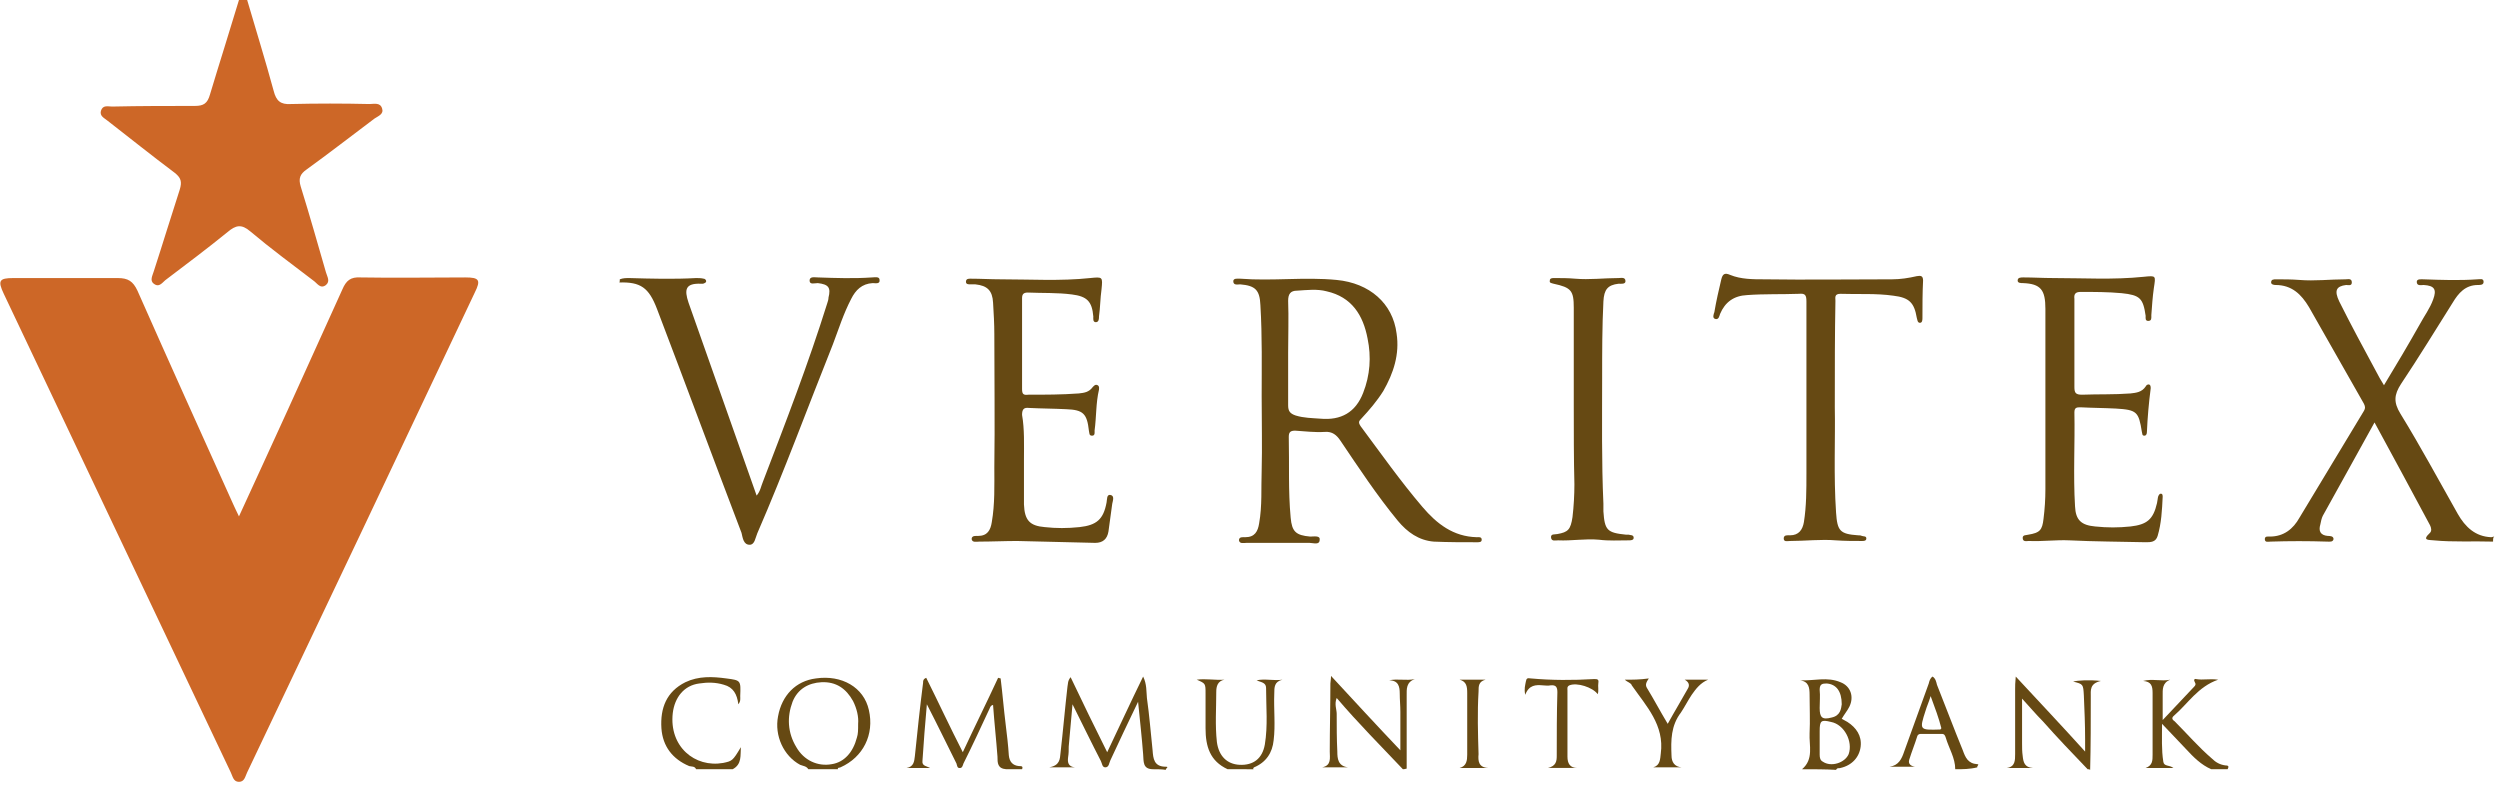 <?xml version="1.0" encoding="utf-8"?>
<!-- Generator: Adobe Illustrator 24.3.0, SVG Export Plug-In . SVG Version: 6.00 Build 0)  -->
<svg version="1.1" id="Layer_1" xmlns="http://www.w3.org/2000/svg" xmlns:xlink="http://www.w3.org/1999/xlink" x="0px" y="0px"
	 viewBox="0 0 396.5 126.8" style="enable-background:new 0 0 396.5 126.8;" xml:space="preserve">
<style type="text/css">
	.st0{fill:#CD6727;}
	.st1{fill:#664913;}
</style>
<g>
	<g>
		<path class="st0" d="M39.2,0c1.4,4.8,2.9,9.6,4.2,14.4c0.4,1.6,1.1,2.2,2.7,2.1c4.2-0.1,8.3-0.1,12.5,0c0.7,0,1.7-0.3,2,0.7
			c0.3,0.9-0.6,1.2-1.2,1.6c-3.6,2.7-7.2,5.5-10.8,8.1c-1,0.7-1.3,1.4-0.9,2.7c1.4,4.5,2.7,9.1,4,13.6c0.2,0.7,0.7,1.4,0,2
			c-0.9,0.7-1.4-0.3-2-0.7c-3.4-2.6-6.8-5.1-10-7.8c-1.4-1.2-2.3-1-3.6,0.1c-3.2,2.6-6.4,5-9.7,7.5c-0.6,0.4-1.1,1.4-2,0.7
			c-0.7-0.5-0.2-1.3,0-2c1.4-4.3,2.7-8.6,4.1-12.9c0.4-1.3,0.2-1.9-0.8-2.7c-3.6-2.7-7.1-5.5-10.7-8.3c-0.5-0.4-1.2-0.7-1-1.5
			c0.3-1,1.1-0.7,1.8-0.7c4.4-0.1,8.7-0.1,13.1-0.1c1.4,0,2-0.4,2.4-1.8c1.5-5,3.1-10,4.6-15C38.3,0,38.7,0,39.2,0z"/>
		<path class="st0" d="M37.9,81.9c2.7-5.9,5.2-11.3,7.7-16.8c2.9-6.4,5.8-12.8,8.7-19.2c0.6-1.4,1.3-2,2.9-1.9c5.5,0.1,11,0,16.6,0
			c2.2,0,2.5,0.4,1.5,2.4c-12,25.4-24,50.7-36.1,76.1c-0.3,0.6-0.4,1.5-1.3,1.5c-0.9,0-1-0.9-1.3-1.5c-12-25.3-24-50.6-36-75.9
			c-1-2.1-0.7-2.5,1.5-2.5c5.5,0,11.1,0,16.6,0c1.6,0,2.4,0.5,3.1,2C26.8,57.4,31.9,68.7,37,80C37.2,80.4,37.4,80.9,37.9,81.9z"/>
	</g>
	<g>
		<path class="st1" d="M395.4,85.9c-3.1-0.1-6.3,0.1-9.4-0.2c-0.7-0.1-2,0.1-0.6-1.2c0.3-0.3,0.2-0.8,0-1.2
			c-2.9-5.4-5.8-10.8-8.8-16.3c-2.8,5.1-5.5,9.9-8.2,14.8c-0.2,0.4-0.3,0.9-0.4,1.4c-0.3,1,0,1.7,1.2,1.8c0.3,0,0.9,0,0.9,0.5
			c-0.1,0.5-0.6,0.4-1,0.4c-3-0.1-6-0.1-9,0c-0.3,0-0.9,0.2-0.9-0.4c0-0.5,0.5-0.4,0.8-0.4c2.2,0,3.7-1.2,4.7-3
			c3.4-5.6,6.8-11.3,10.2-16.9c0.3-0.5,0.2-0.8,0-1.2c-2.9-5.1-5.8-10.2-8.7-15.3c-1.2-2-2.7-3.5-5.3-3.5c-0.3,0-0.7-0.1-0.7-0.4
			c0-0.5,0.4-0.5,0.8-0.5c1.2,0,2.4,0,3.7,0.1c2.4,0.2,4.9-0.1,7.3-0.1c0.4,0,1-0.2,1,0.5c0,0.6-0.6,0.4-0.9,0.4
			c-1.6,0.2-1.9,0.9-1.1,2.6c1.9,3.8,3.9,7.5,5.9,11.2c0.3,0.6,0.7,1.3,1.2,2.1c2-3.3,3.9-6.5,5.7-9.7c0.7-1.3,1.6-2.5,2.1-3.9
			c0.6-1.6,0.2-2.2-1.5-2.3c-0.4,0-1.1,0.2-1.1-0.5c0-0.5,0.7-0.4,1.1-0.4c2.8,0.1,5.7,0.2,8.5,0c0.4,0,1-0.2,1,0.4
			c0,0.5-0.5,0.5-0.9,0.5c-2,0-3.1,1.3-4,2.8c-2.7,4.3-5.4,8.7-8.2,12.9c-1.1,1.7-1.2,2.9-0.1,4.7c3.2,5.2,6.1,10.6,9.1,15.9
			c1.2,2.1,2.8,3.6,5.3,3.7c0.2,0,0.3-0.1,0.5-0.1C395.4,85.2,395.4,85.5,395.4,85.9z"/>
		<path class="st1" d="M98.3,44.3c0.5-0.2,1-0.2,1.5-0.2c3.5,0.1,7,0.2,10.6,0c0.4,0,0.8,0,1.2,0.1c0.2,0,0.4,0.2,0.4,0.4
			s-0.2,0.3-0.5,0.4c-0.1,0-0.2,0-0.3,0c-2.5-0.1-2.7,0.9-2,3c3.6,10.2,7.2,20.4,10.8,30.6c0.6-0.7,0.7-1.5,1-2.2
			c3.6-9.4,7.2-18.7,10.2-28.3c0.1-0.3,0.2-0.6,0.2-0.9c0.4-1.6,0-2.1-1.7-2.3c-0.5,0-1.3,0.3-1.3-0.4s0.8-0.5,1.3-0.5
			c2.9,0.1,5.7,0.2,8.6,0c0.4,0,1.2-0.2,1.2,0.4c0.1,0.7-0.7,0.5-1.1,0.5c-1.7,0.1-2.7,1.1-3.4,2.5c-1.2,2.3-2,4.8-2.9,7.2
			c-4,10-7.7,20.1-12,30c-0.3,0.7-0.4,1.8-1.2,1.8c-1,0-1.1-1.1-1.3-1.9c-4.5-11.8-8.9-23.7-13.4-35.5c-1.3-3.4-2.6-4.3-6-4.2
			C98.3,44.8,98.3,44.5,98.3,44.3z"/>
		<path class="st1" d="M200.1,62.8c0-4.4,0.1-9.4-0.2-14.4c-0.1-2.4-0.8-3.1-3.2-3.3c-0.4,0-1.1,0.2-1.1-0.5c0-0.5,0.7-0.4,1.1-0.4
			c5.1,0.4,10.2-0.3,15.3,0.2c5.2,0.5,8.9,3.7,9.5,8.5c0.5,3.3-0.5,6.3-2.1,9.1c-1,1.6-2.2,3-3.5,4.4c-0.4,0.4-0.5,0.6-0.1,1.2
			c3.2,4.3,6.3,8.7,9.8,12.8c2.3,2.7,4.9,4.7,8.6,4.8c0.3,0,0.8-0.1,0.8,0.4c0,0.4-0.4,0.4-0.7,0.4c-2.3,0-4.6,0-6.9-0.1
			c-2.4-0.2-4.2-1.5-5.7-3.3c-3.3-4-6.2-8.4-9.1-12.7c-0.6-0.9-1.3-1.5-2.5-1.4c-1.6,0.1-3.1-0.1-4.7-0.2c-0.8,0-1,0.3-1,1
			c0.1,4.3-0.1,8.5,0.3,12.8c0.2,2.2,0.8,2.8,3.1,3c0.6,0,1.6-0.2,1.5,0.5c0,0.9-1,0.5-1.6,0.5c-3.3,0-6.7,0-10,0
			c-0.4,0-1.1,0.2-1.2-0.4c0-0.6,0.6-0.5,1-0.5c1.5,0,2-0.9,2.2-2.2c0.5-2.8,0.3-5.6,0.4-8.3C200.2,70.7,200.1,67,200.1,62.8z
			 M204.3,55.9c0,2.8,0,5.6,0,8.4c0,0.9,0.3,1.3,1.2,1.6c1.3,0.4,2.6,0.4,3.9,0.5c3.3,0.3,5.6-1,6.8-4.1c1.1-2.8,1.3-5.7,0.7-8.6
			c-0.7-3.7-2.5-6.6-6.5-7.5c-1.5-0.4-3.1-0.2-4.7-0.1c-1,0-1.4,0.5-1.4,1.6C204.4,50.4,204.3,53.2,204.3,55.9z"/>
		<path class="st1" d="M329,54.5c0,2.3,0,4.6,0,6.9c0,0.9,0.2,1.2,1.2,1.2c2.6-0.1,5.1,0,7.7-0.2c0.9-0.1,1.8-0.2,2.4-1.1
			c0.1-0.2,0.3-0.4,0.6-0.3c0.2,0.1,0.2,0.4,0.2,0.6c-0.3,2.3-0.5,4.6-0.6,6.9c0,0.3-0.1,0.6-0.4,0.6c-0.4,0-0.3-0.3-0.4-0.6
			c-0.5-3.2-0.8-3.5-4.1-3.7c-1.9-0.1-3.7-0.1-5.6-0.2c-0.6,0-1,0-1,0.8c0.1,5-0.2,9.9,0.1,14.9c0.1,2.2,1,3,3.2,3.2
			c1.9,0.2,3.7,0.2,5.6,0c2.6-0.3,3.6-1.1,4.2-3.7c0.1-0.4,0.1-0.8,0.2-1.1c0.1-0.2,0.2-0.4,0.4-0.4c0.3,0,0.3,0.3,0.3,0.5
			c-0.1,2.1-0.2,4.2-0.8,6.2c-0.3,1-1.1,1-1.9,1c-4.1-0.1-8.1-0.1-12.1-0.3c-2.1-0.1-4.3,0.2-6.4,0.1c-0.4,0-1,0.2-1-0.5
			c0-0.5,0.6-0.4,0.9-0.5c1.8-0.3,2.2-0.7,2.4-2.5c0.2-1.6,0.3-3.1,0.3-4.7c0-9.5,0-19.1,0-28.6c0-3-0.7-4-3.6-4.1
			c-0.3,0-0.8,0-0.8-0.4c0-0.5,0.5-0.5,0.9-0.5c1.6,0,3.1,0.1,4.7,0.1c4.8,0,9.6,0.3,14.4-0.2c2-0.2,1.9-0.2,1.6,1.8
			c-0.2,1.4-0.3,2.9-0.4,4.3c0,0.4,0.1,0.9-0.5,0.9c-0.5,0-0.4-0.5-0.4-0.8c-0.4-2.8-0.9-3.3-3.8-3.6c-2.2-0.2-4.3-0.2-6.5-0.2
			c-0.8,0-1.1,0.3-1,1.1C329,49.8,329,52.1,329,54.5z"/>
		<path class="st1" d="M162.4,72.9c0,2.4,0,4.7,0,7.1c0.1,2.5,0.9,3.4,3.3,3.6c1.8,0.2,3.6,0.2,5.5,0c2.7-0.3,3.8-1.2,4.3-3.9
			c0.1-0.5,0-1.3,0.6-1.2c0.7,0.1,0.4,0.9,0.3,1.4c-0.2,1.5-0.4,2.9-0.6,4.4c-0.2,1.2-0.9,1.8-2.1,1.8c-4.1-0.1-8.3-0.2-12.4-0.3
			c-2,0-4,0.1-6,0.1c-0.4,0-1.1,0.2-1.2-0.4c0-0.6,0.7-0.5,1-0.5c1.5,0,2-0.9,2.2-2.2c0.5-2.9,0.4-5.8,0.4-8.7c0.1-7,0-14,0-21.1
			c0-1.7-0.1-3.3-0.2-5c-0.1-1.9-0.9-2.7-2.8-2.9c-0.3,0-0.5,0-0.8,0s-0.7,0-0.7-0.4c0-0.5,0.4-0.5,0.7-0.5c1.6,0,3.2,0.1,4.8,0.1
			c4.7,0,9.5,0.3,14.2-0.2c2-0.2,2-0.2,1.8,1.8c-0.2,1.4-0.2,2.9-0.4,4.3c0,0.3,0,0.9-0.5,0.9s-0.4-0.6-0.4-0.9
			c-0.2-2.4-1-3.2-3.4-3.5c-2.3-0.3-4.7-0.2-7-0.3c-0.7,0-0.9,0.3-0.9,0.9c0,4.8,0,9.6,0,14.4c0,0.8,0.2,1,1,0.9c2.7,0,5.3,0,8-0.2
			c0.9-0.1,1.6-0.2,2.2-1c0.2-0.2,0.4-0.5,0.8-0.3c0.3,0.2,0.2,0.5,0.2,0.7c-0.5,2.1-0.4,4.3-0.7,6.5c0,0.3,0.1,0.8-0.4,0.8
			s-0.4-0.4-0.5-0.8c-0.3-2.7-0.9-3.3-3.6-3.4c-2-0.1-3.9-0.1-5.9-0.2c-0.8-0.1-1.1,0.2-1.1,1.1C162.5,68.1,162.4,70.5,162.4,72.9z"
			/>
		<path class="st1" d="M291,64.6c0.1,4.9-0.2,10.8,0.2,16.7c0.2,2.9,0.6,3.4,3.5,3.6c0.2,0,0.4,0,0.6,0.1c0.3,0.1,0.7,0,0.7,0.4
			s-0.4,0.4-0.7,0.4c-1.4,0-2.7,0-4.1-0.1c-2.4-0.2-4.9,0.1-7.3,0.1c-0.4,0-1,0.2-1-0.4s0.6-0.5,1-0.5c1.4,0,2-0.9,2.2-2.1
			c0.4-2.5,0.4-5.1,0.4-7.7c0-9.1,0-18.2,0-27.3c0-1-0.2-1.3-1.2-1.2c-2.7,0.1-5.5,0-8.2,0.2c-2.1,0.1-3.5,1.1-4.3,3
			c-0.1,0.3-0.2,0.9-0.7,0.8c-0.6-0.1-0.3-0.8-0.2-1.1c0.3-1.8,0.7-3.5,1.1-5.2c0.2-0.8,0.5-1.1,1.4-0.7c1.7,0.7,3.6,0.7,5.4,0.7
			c6.8,0.1,13.5,0,20.3,0c1.3,0,2.6-0.2,3.9-0.5c0.6-0.1,1-0.1,1,0.7c-0.1,2-0.1,3.9-0.1,5.9c0,0.3,0,0.8-0.4,0.8s-0.4-0.5-0.5-0.8
			c-0.4-2.4-1.2-3.2-3.7-3.5c-2.8-0.4-5.6-0.2-8.4-0.3c-1,0-0.8,0.6-0.8,1.1C291,53,291,58.2,291,64.6z"/>
		<path class="st1" d="M249.6,64.2c0-5.1,0-10.3,0-15.4c0-2.7-0.4-3.2-3.2-3.8c-0.3-0.1-0.7-0.1-0.6-0.5c0-0.4,0.4-0.4,0.7-0.4
			c1.1,0,2.2,0,3.3,0.1c2.3,0.2,4.6-0.1,6.9-0.1c0.4,0,1.1-0.2,1.1,0.5c0,0.5-0.7,0.4-1.1,0.4c-1.7,0.2-2.3,0.9-2.4,2.8
			c-0.2,4-0.2,8.1-0.2,12.1c0,6.7-0.1,13.3,0.2,20c0,0.4,0,0.8,0,1.2c0.2,3,0.6,3.4,3.6,3.7c0.1,0,0.3,0,0.4,0
			c0.3,0.1,0.8,0,0.8,0.5c0,0.4-0.5,0.4-0.8,0.4c-1.6,0-3.1,0.1-4.7-0.1c-2.2-0.2-4.3,0.2-6.5,0.1c-0.4,0-1,0.2-1.1-0.4
			c-0.1-0.7,0.6-0.5,1-0.6c1.7-0.3,2.1-0.7,2.4-2.7c0.2-1.7,0.3-3.5,0.3-5.2C249.6,72.8,249.6,68.5,249.6,64.2L249.6,64.2z"/>
		<g>
			<path class="st1" d="M182.9,122c-1.7,0-1.5-1.2-1.6-2.4c-0.2-2.6-0.5-5.3-0.8-8.3c-1.6,3.3-3,6.3-4.4,9.3
				c-0.2,0.4-0.2,1.1-0.8,1.1c-0.5,0-0.5-0.6-0.7-1c-1.5-2.9-2.9-5.8-4.5-9c-0.2,2.4-0.4,4.6-0.6,6.7c0,0.6,0,1.1-0.1,1.7
				c-0.1,0.8,0,1.5,1.1,1.6c-1.2,0-2.4,0-4.1,0c1.7-0.3,1.7-1.3,1.8-2.3c0.4-3.5,0.7-7,1.1-10.5c0.1-0.4,0-0.9,0.5-1.5
				c1.9,4,3.8,7.9,5.8,11.9c1.9-4,3.7-7.9,5.7-12c0.6,1.2,0.5,2.4,0.6,3.4c0.4,2.8,0.6,5.5,0.9,8.3c0.1,1.3,0.2,2.6,2.1,2.6
				c0.6,0-0.1,0.3,0,0.5C184.3,122,183.6,122,182.9,122z"/>
			<path class="st1" d="M159.6,122c-1.4-0.1-1.4-1-1.4-2c-0.2-2.7-0.5-5.4-0.7-8.2c-0.5,0.1-0.5,0.6-0.7,0.9c-1.3,2.8-2.6,5.6-4,8.4
				c-0.1,0.3-0.2,0.7-0.5,0.7c-0.5,0.1-0.5-0.4-0.6-0.7c-1.5-3-3-6.1-4.7-9.4c-0.3,3.2-0.5,6.1-0.7,9c-0.1,0.8,0.7,0.8,1.2,1.1
				c-1.2,0-2.5,0-3.7,0c1.1-0.2,1.2-1,1.3-1.9c0.4-3.9,0.8-7.7,1.3-11.6c0-0.3,0-0.6,0.5-0.8c1.9,3.8,3.7,7.7,5.8,11.8
				c1.9-4.1,3.8-7.9,5.6-11.8c0.1,0,0.3,0.1,0.4,0.1c0.3,2.4,0.5,4.9,0.8,7.3c0.2,1.6,0.4,3.3,0.5,4.9c0.1,1,0.6,1.6,1.6,1.7
				c0.4,0,0.7,0,0.5,0.5C161.2,122,160.4,122,159.6,122z"/>
			<path class="st1" d="M331.1,122c-2.4-2.5-4.8-5-7.1-7.6c-1.1-1.1-2.1-2.3-3.3-3.6c0,2.5,0,4.8,0,7.1c0,0.7,0,1.3,0.1,2
				c0.1,1,0.3,1.8,1.6,1.9c-1.4,0-2.7,0-4.1,0c1.3-0.2,1.3-1.2,1.3-2.2c0-3.4,0-6.9,0-10.3c0-0.5,0-1,0.1-2c3.8,4.1,7.3,7.8,11,11.9
				c0-0.8,0-1.4,0-2c0-2.3-0.1-4.6-0.2-6.9c-0.1-1.8-0.1-1.8-1.7-2.2c0.7-0.2,2.6-0.3,4.4-0.1c-1.8,0.4-1.6,1.5-1.6,2.5
				c0,3.9,0,7.8-0.1,11.6C331.4,122,331.2,122,331.1,122z"/>
			<path class="st1" d="M222.5,122c-3.5-3.7-7.1-7.3-10.5-11.3c-0.4,1,0,1.8,0,2.5c0,2,0,4,0.1,6c0,1.1,0.1,2.3,1.7,2.5
				c-1.4,0-2.7,0-4.1,0c1.5-0.3,1.2-1.5,1.2-2.5c0-3.6,0.1-7.2,0.1-10.8c0-0.3,0.1-0.6,0.1-1.2c3.7,4,7.2,7.8,11,11.8
				c0-2.2,0-4.1,0-6.1c0-1-0.1-1.9-0.1-2.9c0-1.1-0.2-2.1-1.7-2.1c1.4-0.3,2.7,0.1,4.1-0.2c-1.4,0.5-1.3,1.6-1.3,2.6
				c0,3.9,0,7.8,0,11.6C222.8,122,222.6,122,222.5,122z"/>
			<path class="st1" d="M128.2,122c-0.3-0.5-0.8-0.5-1.3-0.7c-2.6-1.4-4.1-4.6-3.5-7.7c0.6-3.3,2.8-5.6,6-6c4.1-0.6,7.6,1.4,8.4,5
				c0.9,3.9-0.9,7.5-4.5,9.1c-0.2,0.1-0.5,0-0.4,0.3C131.4,122,129.8,122,128.2,122z M136.1,114.8c0.1-1.1-0.2-2.4-0.8-3.6
				c-1.1-2-2.7-3.1-5-3c-2.1,0.1-3.8,1.1-4.6,3.1c-0.9,2.4-0.8,4.9,0.6,7.2c1.2,2.1,3.4,3.1,5.6,2.7c2-0.3,3.4-1.9,4-4.2
				C136.1,116.4,136.1,115.8,136.1,114.8z"/>
			<path class="st1" d="M350.7,122c-1.6-0.7-2.8-1.9-4-3.2c-1.2-1.3-2.4-2.5-3.8-4c0,2.2-0.1,4.1,0.2,6c0.1,0.8,1,0.5,1.6,1
				c-1.6,0-3,0-4.4,0c1.1-0.4,1.1-1.2,1.1-2.1c0-3.3,0-6.5,0-9.8c0-1.1-0.2-1.8-1.5-1.9c1.4-0.4,2.9,0.1,4.3-0.2
				c-1.3,0.5-1.2,1.6-1.2,2.5c0,1.2,0,2.3,0,3.9c1.8-1.9,3.4-3.6,5-5.3c0.2-0.2,0.3-0.4,0.1-0.7c-0.2-0.3-0.1-0.6,0.2-0.5
				c1.1,0.2,2.1-0.1,3.5,0.1c-3.2,1.1-4.8,3.8-7,5.7c-0.5,0.4-0.2,0.7,0.1,0.9c2,2,3.8,4.1,5.9,5.9c0.6,0.6,1.3,1,2.2,1.1
				c0.5,0,0.5,0.2,0.3,0.6C352.4,122,351.6,122,350.7,122z"/>
			<path class="st1" d="M285.8,122c1.9-1.6,1.1-3.8,1.2-5.7c0.1-2,0-4.1,0-6.1c0-1.1-0.1-2.1-1.5-2.3c2.2,0.1,4.3-0.6,6.4,0.3
				c1.6,0.6,2.2,2.3,1.4,3.9c-0.3,0.6-0.8,1.2-1.2,1.9c0.3,0.2,0.6,0.3,0.9,0.5c1.4,0.9,2.3,2.2,2.1,3.9c-0.2,1.7-1.4,3-3.2,3.4
				c-0.2,0.1-0.5-0.1-0.7,0.3C289.5,122,287.6,122,285.8,122z M288.6,117.4C288.7,117.4,288.7,117.4,288.6,117.4c0,0.8,0,1.6,0,2.3
				c0,0.5,0.1,0.9,0.5,1.1c1.3,0.9,3.5,0.2,4.1-1.2c0.7-2-0.7-4.7-2.8-5.1c-1.6-0.4-1.8-0.2-1.8,1.5
				C288.6,116.4,288.6,116.9,288.6,117.4z M292.1,111.7c0-2.1-0.9-3.2-2.4-3.3c-0.7,0-1.1,0.1-1.1,1c0.1,1,0,1.9,0,2.9
				c0,1.5,0.4,1.9,1.9,1.5C291.9,113.5,292,112.4,292.1,111.7z"/>
			<path class="st1" d="M194.7,122c-2.8-1.3-3.5-3.6-3.5-6.5c0-1.8,0-3.7,0-5.5c0-1.6,0-1.6-1.4-2.2c1.4-0.2,2.9,0.1,4.4,0
				c-1.1,0.2-1.3,1.1-1.3,1.9c0,2.7-0.2,5.3,0.1,8c0.3,2.2,1.6,3.5,3.6,3.6c2.2,0.1,3.6-1,4-3.2c0.5-3,0.2-6,0.2-9
				c0-0.9-0.9-0.9-1.5-1.2c1.3-0.3,2.7,0.1,4.1-0.1c-1.3,0.3-1.3,1.2-1.3,2.2c-0.1,2.5,0.2,5-0.1,7.4c-0.2,2-1.2,3.5-3.1,4.3
				c-0.1,0.1-0.2,0.1-0.1,0.3C197.5,122,196.1,122,194.7,122z"/>
			<path class="st1" d="M110.4,122c-0.2-0.5-0.7-0.4-1.1-0.5c-2.6-1.1-4.2-3.1-4.4-6c-0.2-3.2,0.8-5.8,3.8-7.3
				c2.1-1,4.3-0.9,6.5-0.6c2.3,0.3,2.3,0.3,2.2,2.8c0,0.4,0.1,0.8-0.3,1.3c-0.2-1.6-0.8-2.7-2.3-3.1c-1.3-0.4-2.6-0.4-3.9-0.2
				c-2.4,0.3-3.9,2.2-4.2,4.7c-0.6,5.3,3.5,8.7,8,7.9c1.4-0.3,1.5-0.3,2.8-2.5c-0.1,1.3,0.2,2.7-1.3,3.5
				C114.3,122,112.4,122,110.4,122z"/>
			<path class="st1" d="M310.1,122c0-1.8-1-3.3-1.5-5c-0.1-0.3-0.2-0.6-0.6-0.6c-1.1,0-2.3,0-3.4,0c-0.2,0-0.4,0.1-0.5,0.3
				c-0.4,1.3-0.9,2.5-1.3,3.8c-0.2,0.7,0.3,1,0.9,1.1c-1.3,0-2.7,0-4,0c1.4-0.2,1.9-1.2,2.3-2.4c1.3-3.6,2.6-7.2,3.9-10.8
				c0.1-0.4,0.2-0.8,0.6-1.1c0.5,0.3,0.6,0.9,0.7,1.3c1.4,3.5,2.7,7,4.1,10.4c0.4,1.1,0.8,2.1,2.3,2.2c0.4,0-0.1,0.3,0,0.5
				C312.4,122,311.3,122,310.1,122z M306.2,110.4c-0.3,1-0.6,1.6-0.8,2.3c-1,3.1-1,3.1,2.3,3c0.1,0,0.1-0.1,0.2-0.2
				C307.5,113.9,306.9,112.3,306.2,110.4z"/>
			<path class="st1" d="M257.7,107.8c1.2,0,2.4,0,3.8-0.2c-0.4,0.6-0.6,1-0.3,1.5c1.1,1.8,2.1,3.7,3.3,5.7c1.1-2,2.2-3.8,3.2-5.6
				c0.3-0.5,0.2-1-0.5-1.4c1.4,0,2.5,0,3.7,0c-1.2,0.5-1.9,1.4-2.6,2.4c-0.6,0.9-1.1,1.9-1.7,2.8c-1.6,2.1-1.6,4.4-1.5,6.8
				c0,1.1,0.5,1.8,1.6,1.9c-1.5,0-3,0-4.5,0c1.1-0.3,1.1-1.3,1.2-2.2c0.6-4.5-2.3-7.5-4.6-10.8C258.7,108.3,258.1,108.2,257.7,107.8
				z"/>
			<path class="st1" d="M241.9,110.2c-0.2-1,0-1.5,0.1-2.1c0.1-0.5,0.2-0.6,0.8-0.5c3.3,0.3,6.7,0.3,10,0.1c0.5,0,0.8,0,0.7,0.6
				s0.1,1.2-0.1,1.8c-0.8-1.1-3.3-1.9-4.5-1.4c-0.4,0.2-0.3,0.5-0.3,0.8c0,3.5,0,7,0,10.5c0,1.1,0.4,1.8,1.6,1.8c-1.5,0-2.9,0-4.7,0
				c1.3-0.3,1.4-1.1,1.4-1.9c0-3.4,0-6.7,0.1-10.1c0-0.8-0.2-1.2-1.1-1.1c-0.4,0.1-0.8,0-1.2,0C243.6,108.6,242.5,108.6,241.9,110.2
				z"/>
			<path class="st1" d="M236,121.8c-1.5,0-3,0-4.5,0c1.1-0.3,1.2-1.2,1.2-2.1c0-3.3,0-6.5,0-9.8c0-1-0.1-1.8-1.2-2.1
				c1.4,0,2.7,0,4.1,0c-1.1,0.3-1.1,1-1.1,1.9c-0.2,3.3-0.1,6.6,0,9.9C234.4,120.7,234.5,121.7,236,121.8z"/>
		</g>
	</g>
</g>
</svg>
